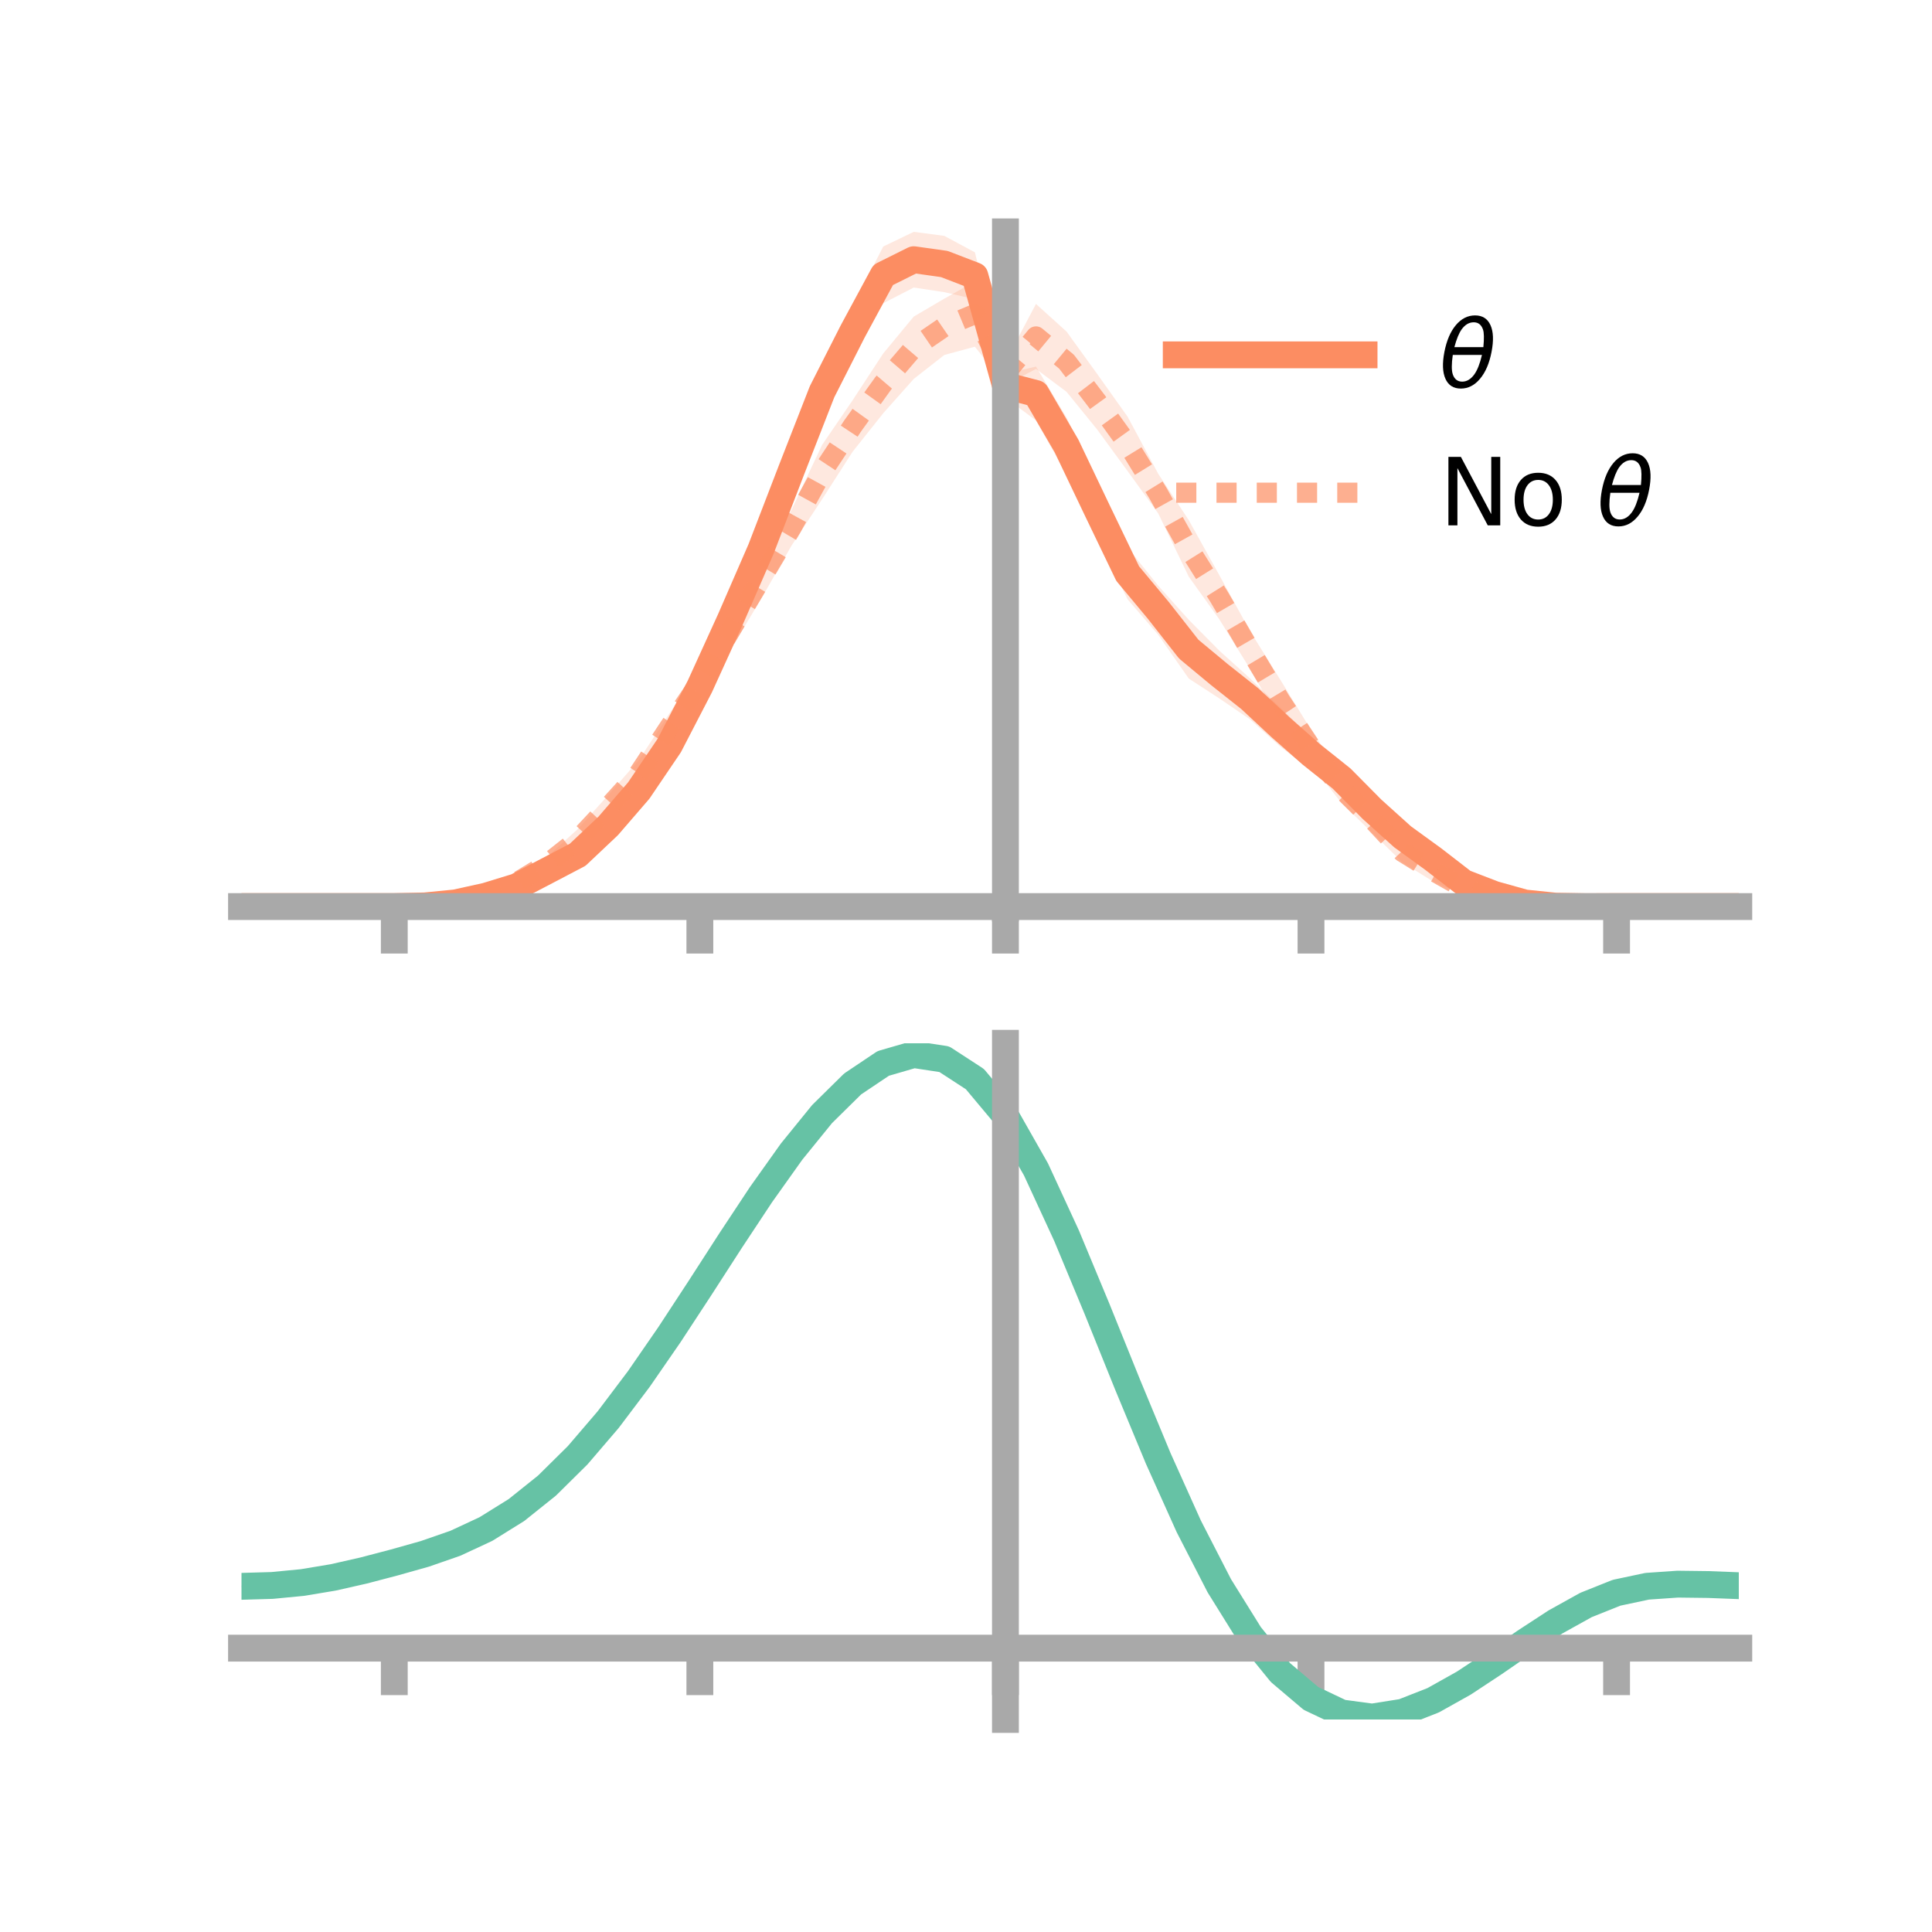 <?xml version="1.0" encoding="utf-8" standalone="no"?>
<!DOCTYPE svg PUBLIC "-//W3C//DTD SVG 1.1//EN"
  "http://www.w3.org/Graphics/SVG/1.1/DTD/svg11.dtd">
<!-- Created with matplotlib (https://matplotlib.org/) -->
<svg height="144pt" version="1.1" viewBox="0 0 144 144" width="144pt" xmlns="http://www.w3.org/2000/svg" xmlns:xlink="http://www.w3.org/1999/xlink">
 <defs>
  <style type="text/css">*{stroke-linecap:butt;stroke-linejoin:round;}</style>
 </defs>
 <g id="figure_1">
  <g id="patch_1">
   <path d="M 0 144 
L 144 144 
L 144 0 
L 0 0 
z
" style="fill:none;"/>
  </g>
  <g id="axes_1">
   <g id="patch_2">
    <path d="M 18 67.68 
L 129.6 67.68 
L 129.6 17.28 
L 18 17.28 
z
" style="fill:none;"/>
   </g>
   <g id="PolyCollection_1">
    <path clip-path="url(#p57ed3244fa)" d="M 18 67.57 
L 18 67.57 
L 20.278 67.57 
L 22.555 67.57 
L 24.833 67.57 
L 27.11 67.57 
L 29.388 67.569 
L 31.665 67.476 
L 33.943 67.157 
L 36.22 66.552 
L 38.498 65.649 
L 40.776 64.378 
L 43.053 63.166 
L 45.331 60.685 
L 47.608 57.885 
L 49.886 54.4 
L 52.163 49.905 
L 54.441 44.579 
L 56.718 39.237 
L 58.996 33.295 
L 61.273 27.157 
L 63.551 22.848 
L 65.829 18.376 
L 68.106 17.28 
L 70.384 17.581 
L 72.661 18.807 
L 74.939 27.839 
L 77.216 27.323 
L 79.494 31.123 
L 81.771 35.94 
L 84.049 40.822 
L 86.327 43.655 
L 88.604 46.195 
L 90.882 48.496 
L 93.159 50.55 
L 95.437 52.742 
L 97.714 55.006 
L 99.992 56.779 
L 102.269 59.355 
L 104.547 61.531 
L 106.824 63.435 
L 109.102 65.269 
L 111.38 66.189 
L 113.657 67.043 
L 115.935 67.399 
L 118.212 67.535 
L 120.49 67.569 
L 122.767 67.57 
L 125.045 67.57 
L 127.322 67.57 
L 129.6 67.57 
L 129.6 67.57 
L 129.6 67.57 
L 127.322 67.57 
L 125.045 67.57 
L 122.767 67.57 
L 120.49 67.57 
L 118.212 67.622 
L 115.935 67.68 
L 113.657 67.563 
L 111.38 67.146 
L 109.102 66.311 
L 106.824 64.624 
L 104.547 63.22 
L 102.269 61.296 
L 99.992 59.272 
L 97.714 57.407 
L 95.437 55.654 
L 93.159 53.61 
L 90.882 52.058 
L 88.604 50.575 
L 86.327 47.315 
L 84.049 44.677 
L 81.771 40.09 
L 79.494 35.36 
L 77.216 31.339 
L 74.939 29.635 
L 72.661 22.301 
L 70.384 21.776 
L 68.106 21.431 
L 65.829 22.604 
L 63.551 26.57 
L 61.273 31.23 
L 58.996 36.743 
L 56.718 42.632 
L 54.441 47.754 
L 52.163 52.423 
L 49.886 56.723 
L 47.608 59.962 
L 45.331 62.435 
L 43.053 64.256 
L 40.776 65.431 
L 38.498 66.541 
L 36.22 67.035 
L 33.943 67.436 
L 31.665 67.566 
L 29.388 67.57 
L 27.11 67.57 
L 24.833 67.57 
L 22.555 67.57 
L 20.278 67.57 
L 18 67.57 
z
" style="fill:#fc8d62;fill-opacity:0.2;"/>
   </g>
   <g id="PolyCollection_2">
    <path clip-path="url(#p57ed3244fa)" d="M 18 67.57 
L 18 67.57 
L 20.278 67.57 
L 22.555 67.57 
L 24.833 67.57 
L 27.11 67.57 
L 29.388 67.569 
L 31.665 67.452 
L 33.943 67.043 
L 36.22 66.363 
L 38.498 65.411 
L 40.776 63.858 
L 43.053 61.804 
L 45.331 59.261 
L 47.608 56.66 
L 49.886 53.191 
L 52.163 49.685 
L 54.441 45.558 
L 56.718 41.695 
L 58.996 38.001 
L 61.273 33.164 
L 63.551 29.83 
L 65.829 26.347 
L 68.106 23.596 
L 70.384 22.26 
L 72.661 20.977 
L 74.939 26.962 
L 77.216 22.653 
L 79.494 24.713 
L 81.771 27.865 
L 84.049 31.066 
L 86.327 35.315 
L 88.604 38.772 
L 90.882 42.871 
L 93.159 47.02 
L 95.437 50.681 
L 97.714 54.399 
L 99.992 57.75 
L 102.269 60.065 
L 104.547 62.729 
L 106.824 64.15 
L 109.102 65.705 
L 111.38 66.561 
L 113.657 67.194 
L 115.935 67.436 
L 118.212 67.556 
L 120.49 67.569 
L 122.767 67.57 
L 125.045 67.57 
L 127.322 67.57 
L 129.6 67.57 
L 129.6 67.57 
L 129.6 67.57 
L 127.322 67.57 
L 125.045 67.57 
L 122.767 67.57 
L 120.49 67.57 
L 118.212 67.643 
L 115.935 67.753 
L 113.657 67.691 
L 111.38 67.295 
L 109.102 66.715 
L 106.824 65.705 
L 104.547 64.296 
L 102.269 62.062 
L 99.992 59.85 
L 97.714 56.968 
L 95.437 53.785 
L 93.159 49.836 
L 90.882 46.162 
L 88.604 42.983 
L 86.327 38.267 
L 84.049 35.119 
L 81.771 32.008 
L 79.494 29.205 
L 77.216 27.497 
L 74.939 28.712 
L 72.661 25.84 
L 70.384 26.458 
L 68.106 28.242 
L 65.829 30.802 
L 63.551 33.666 
L 61.273 37.213 
L 58.996 40.666 
L 56.718 44.659 
L 54.441 48.435 
L 52.163 52.009 
L 49.886 55.198 
L 47.608 58.631 
L 45.331 61.043 
L 43.053 63.375 
L 40.776 64.92 
L 38.498 66.139 
L 36.22 66.911 
L 33.943 67.386 
L 31.665 67.543 
L 29.388 67.57 
L 27.11 67.57 
L 24.833 67.57 
L 22.555 67.57 
L 20.278 67.57 
L 18 67.57 
z
" style="fill:#fc8d62;fill-opacity:0.2;"/>
   </g>
   <g id="matplotlib.axis_1">
    <g id="xtick_1">
     <g id="line2d_1">
      <defs>
       <path d="M 0 0 
L 0 3.5 
" id="m34d55227bb" style="stroke:#a9a9a9;stroke-width:2;"/>
      </defs>
      <g>
       <use style="fill:#a9a9a9;stroke:#a9a9a9;stroke-width:2;" x="29.388" xlink:href="#m34d55227bb" y="67.57"/>
      </g>
     </g>
    </g>
    <g id="xtick_2">
     <g id="line2d_2">
      <g>
       <use style="fill:#a9a9a9;stroke:#a9a9a9;stroke-width:2;" x="52.163" xlink:href="#m34d55227bb" y="67.57"/>
      </g>
     </g>
    </g>
    <g id="xtick_3">
     <g id="line2d_3">
      <g>
       <use style="fill:#a9a9a9;stroke:#a9a9a9;stroke-width:2;" x="74.939" xlink:href="#m34d55227bb" y="67.57"/>
      </g>
     </g>
    </g>
    <g id="xtick_4">
     <g id="line2d_4">
      <g>
       <use style="fill:#a9a9a9;stroke:#a9a9a9;stroke-width:2;" x="97.714" xlink:href="#m34d55227bb" y="67.57"/>
      </g>
     </g>
    </g>
    <g id="xtick_5">
     <g id="line2d_5">
      <g>
       <use style="fill:#a9a9a9;stroke:#a9a9a9;stroke-width:2;" x="120.49" xlink:href="#m34d55227bb" y="67.57"/>
      </g>
     </g>
    </g>
   </g>
   <g id="matplotlib.axis_2"/>
   <g id="line2d_6">
    <path clip-path="url(#p57ed3244fa)" d="M 18 67.57 
L 20.278 67.57 
L 22.555 67.57 
L 24.833 67.57 
L 27.11 67.57 
L 29.388 67.569 
L 31.665 67.521 
L 33.943 67.296 
L 36.22 66.794 
L 38.498 66.095 
L 40.776 64.905 
L 43.053 63.711 
L 45.331 61.56 
L 47.608 58.923 
L 49.886 55.561 
L 52.163 51.164 
L 54.441 46.166 
L 56.718 40.934 
L 58.996 35.019 
L 61.273 29.194 
L 63.551 24.709 
L 65.829 20.49 
L 68.106 19.356 
L 70.384 19.678 
L 72.661 20.554 
L 74.939 28.737 
L 77.216 29.331 
L 79.494 33.241 
L 81.771 38.015 
L 84.049 42.75 
L 86.327 45.485 
L 88.604 48.385 
L 90.882 50.277 
L 93.159 52.08 
L 95.437 54.198 
L 97.714 56.206 
L 99.992 58.025 
L 102.269 60.325 
L 104.547 62.376 
L 106.824 64.029 
L 109.102 65.79 
L 111.38 66.667 
L 113.657 67.303 
L 115.935 67.539 
L 118.212 67.579 
L 120.49 67.57 
L 122.767 67.57 
L 125.045 67.57 
L 127.322 67.57 
L 129.6 67.57 
" style="fill:none;stroke:#fc8d62;stroke-linecap:square;stroke-width:2;"/>
   </g>
   <g id="line2d_7">
    <path clip-path="url(#p57ed3244fa)" d="M 18 67.57 
L 20.278 67.57 
L 22.555 67.57 
L 24.833 67.57 
L 27.11 67.57 
L 29.388 67.569 
L 31.665 67.498 
L 33.943 67.215 
L 36.22 66.637 
L 38.498 65.775 
L 40.776 64.389 
L 43.053 62.59 
L 45.331 60.152 
L 47.608 57.645 
L 49.886 54.195 
L 52.163 50.847 
L 54.441 46.997 
L 56.718 43.177 
L 58.996 39.334 
L 61.273 35.189 
L 63.551 31.748 
L 65.829 28.575 
L 68.106 25.919 
L 70.384 24.359 
L 72.661 23.409 
L 74.939 27.837 
L 77.216 25.075 
L 79.494 26.959 
L 81.771 29.937 
L 84.049 33.092 
L 86.327 36.791 
L 88.604 40.878 
L 90.882 44.516 
L 93.159 48.428 
L 95.437 52.233 
L 97.714 55.683 
L 99.992 58.8 
L 102.269 61.063 
L 104.547 63.513 
L 106.824 64.928 
L 109.102 66.21 
L 111.38 66.928 
L 113.657 67.442 
L 115.935 67.594 
L 118.212 67.6 
L 120.49 67.57 
L 122.767 67.57 
L 125.045 67.57 
L 127.322 67.57 
L 129.6 67.57 
" style="fill:none;stroke:#fc8d62;stroke-dasharray:1.5,1.5;stroke-dashoffset:0;stroke-opacity:0.7;stroke-width:1.5;"/>
   </g>
   <g id="patch_3">
    <path d="M 74.939 67.68 
L 74.939 17.28 
" style="fill:none;stroke:#a9a9a9;stroke-linecap:square;stroke-linejoin:miter;stroke-width:2;"/>
   </g>
   <g id="patch_4">
    <path d="M 129.6 67.68 
L 129.6 17.28 
" style="fill:none;"/>
   </g>
   <g id="patch_5">
    <path d="M 18 67.57 
L 129.6 67.57 
" style="fill:none;stroke:#a9a9a9;stroke-linecap:square;stroke-linejoin:miter;stroke-width:2;"/>
   </g>
   <g id="patch_6">
    <path d="M 18 17.28 
L 129.6 17.28 
" style="fill:none;"/>
   </g>
   <g id="legend_1">
    <g id="line2d_8">
     <path d="M 87.67 26.449 
L 101.67 26.449 
" style="fill:none;stroke:#fc8d62;stroke-linecap:square;stroke-width:2;"/>
    </g>
    <g id="line2d_9"/>
    <g id="text_1">
     <!-- $\theta$ -->
     <g transform="translate(107.27 28.899)scale(0.07 -0.07)">
      <defs>
       <path d="M 45.516 34.672 
L 14.453 34.672 
Q 12.359 20.062 14.5 13.875 
Q 17.188 6.25 24.469 6.25 
Q 31.781 6.25 37.359 13.922 
Q 42.234 20.656 45.516 34.672 
z
M 47.016 42.969 
Q 48.344 56.844 46.625 61.719 
Q 43.953 69.438 36.766 69.438 
Q 29.297 69.438 23.828 61.812 
Q 19.531 55.672 16.156 42.969 
z
M 38.188 76.766 
Q 49.906 76.766 54.594 66.406 
Q 59.281 56.109 55.719 37.844 
Q 52.203 19.625 43.453 9.281 
Q 34.766 -1.125 23.047 -1.125 
Q 11.281 -1.125 6.641 9.281 
Q 2 19.625 5.516 37.844 
Q 9.078 56.109 17.719 66.406 
Q 26.422 76.766 38.188 76.766 
z
" id="DejaVuSans-Oblique-952"/>
      </defs>
      <use transform="translate(0 0.234)" xlink:href="#DejaVuSans-Oblique-952"/>
     </g>
    </g>
    <g id="line2d_10">
     <path d="M 87.67 36.724 
L 101.67 36.724 
" style="fill:none;stroke:#fc8d62;stroke-dasharray:1.5,1.5;stroke-dashoffset:0;stroke-opacity:0.7;stroke-width:1.5;"/>
    </g>
    <g id="line2d_11"/>
    <g id="text_2">
     <!-- No $\theta$ -->
     <g transform="translate(107.27 39.174)scale(0.07 -0.07)">
      <defs>
       <path d="M 9.812 72.906 
L 23.094 72.906 
L 55.422 11.922 
L 55.422 72.906 
L 64.984 72.906 
L 64.984 0 
L 51.703 0 
L 19.391 60.984 
L 19.391 0 
L 9.812 0 
z
" id="DejaVuSans-78"/>
       <path d="M 30.609 48.391 
Q 23.391 48.391 19.188 42.75 
Q 14.984 37.109 14.984 27.297 
Q 14.984 17.484 19.156 11.844 
Q 23.344 6.203 30.609 6.203 
Q 37.797 6.203 41.984 11.859 
Q 46.188 17.531 46.188 27.297 
Q 46.188 37.016 41.984 42.703 
Q 37.797 48.391 30.609 48.391 
z
M 30.609 56 
Q 42.328 56 49.016 48.375 
Q 55.719 40.766 55.719 27.297 
Q 55.719 13.875 49.016 6.219 
Q 42.328 -1.422 30.609 -1.422 
Q 18.844 -1.422 12.172 6.219 
Q 5.516 13.875 5.516 27.297 
Q 5.516 40.766 12.172 48.375 
Q 18.844 56 30.609 56 
z
" id="DejaVuSans-111"/>
       <path id="DejaVuSans-32"/>
      </defs>
      <use transform="translate(0 0.234)" xlink:href="#DejaVuSans-78"/>
      <use transform="translate(74.805 0.234)" xlink:href="#DejaVuSans-111"/>
      <use transform="translate(135.986 0.234)" xlink:href="#DejaVuSans-32"/>
      <use transform="translate(167.773 0.234)" xlink:href="#DejaVuSans-Oblique-952"/>
     </g>
    </g>
   </g>
  </g>
  <g id="axes_2">
   <g id="patch_7">
    <path d="M 18 128.16 
L 129.6 128.16 
L 129.6 77.76 
L 18 77.76 
z
" style="fill:none;"/>
   </g>
   <g id="PolyCollection_3">
    <path clip-path="url(#p06e56b123c)" d="M 18 118.31 
L 18 118.163 
L 20.278 118.097 
L 22.555 117.871 
L 24.833 117.478 
L 27.11 116.946 
L 29.388 116.331 
L 31.665 115.674 
L 33.943 114.867 
L 36.22 113.79 
L 38.498 112.353 
L 40.776 110.502 
L 43.053 108.217 
L 45.331 105.514 
L 47.608 102.441 
L 49.886 99.078 
L 52.163 95.531 
L 54.441 91.928 
L 56.718 88.415 
L 58.996 85.146 
L 61.273 82.284 
L 63.551 79.994 
L 65.829 78.435 
L 68.106 77.76 
L 70.384 78.11 
L 72.661 79.613 
L 74.939 82.375 
L 77.216 86.438 
L 79.494 91.443 
L 81.771 96.992 
L 84.049 102.714 
L 86.327 108.278 
L 88.604 113.415 
L 90.882 117.911 
L 93.159 121.62 
L 95.437 124.459 
L 97.714 126.404 
L 99.992 127.491 
L 102.269 127.8 
L 104.547 127.444 
L 106.824 126.559 
L 109.102 125.295 
L 111.38 123.809 
L 113.657 122.254 
L 115.935 120.779 
L 118.212 119.521 
L 120.49 118.612 
L 122.767 118.131 
L 125.045 117.978 
L 127.322 118.013 
L 129.6 118.109 
L 129.6 118.268 
L 129.6 118.268 
L 127.322 118.188 
L 125.045 118.168 
L 122.767 118.331 
L 120.49 118.816 
L 118.212 119.73 
L 115.935 121 
L 113.657 122.5 
L 111.38 124.087 
L 109.102 125.604 
L 106.824 126.894 
L 104.547 127.796 
L 102.269 128.16 
L 99.992 127.856 
L 97.714 126.78 
L 95.437 124.867 
L 93.159 122.093 
L 90.882 118.482 
L 88.604 114.112 
L 86.327 109.123 
L 84.049 103.715 
L 81.771 98.152 
L 79.494 92.752 
L 77.216 87.882 
L 74.939 83.928 
L 72.661 81.244 
L 70.384 79.785 
L 68.106 79.443 
L 65.829 80.091 
L 63.551 81.589 
L 61.273 83.789 
L 58.996 86.537 
L 56.718 89.674 
L 54.441 93.046 
L 52.163 96.503 
L 49.886 99.909 
L 47.608 103.144 
L 45.331 106.107 
L 43.053 108.722 
L 40.776 110.939 
L 38.498 112.74 
L 36.22 114.138 
L 33.943 115.182 
L 31.665 115.957 
L 29.388 116.583 
L 27.11 117.164 
L 24.833 117.664 
L 22.555 118.032 
L 20.278 118.244 
L 18 118.31 
z
" style="fill:#66c2a5;fill-opacity:0.2;"/>
   </g>
   <g id="matplotlib.axis_3">
    <g id="xtick_6">
     <g id="line2d_12">
      <g>
       <use style="fill:#a9a9a9;stroke:#a9a9a9;stroke-width:2;" x="29.388" xlink:href="#m34d55227bb" y="122.843"/>
      </g>
     </g>
    </g>
    <g id="xtick_7">
     <g id="line2d_13">
      <g>
       <use style="fill:#a9a9a9;stroke:#a9a9a9;stroke-width:2;" x="52.163" xlink:href="#m34d55227bb" y="122.843"/>
      </g>
     </g>
    </g>
    <g id="xtick_8">
     <g id="line2d_14">
      <g>
       <use style="fill:#a9a9a9;stroke:#a9a9a9;stroke-width:2;" x="74.939" xlink:href="#m34d55227bb" y="122.843"/>
      </g>
     </g>
    </g>
    <g id="xtick_9">
     <g id="line2d_15">
      <g>
       <use style="fill:#a9a9a9;stroke:#a9a9a9;stroke-width:2;" x="97.714" xlink:href="#m34d55227bb" y="122.843"/>
      </g>
     </g>
    </g>
    <g id="xtick_10">
     <g id="line2d_16">
      <g>
       <use style="fill:#a9a9a9;stroke:#a9a9a9;stroke-width:2;" x="120.49" xlink:href="#m34d55227bb" y="122.843"/>
      </g>
     </g>
    </g>
   </g>
   <g id="matplotlib.axis_4"/>
   <g id="line2d_17">
    <path clip-path="url(#p06e56b123c)" d="M 18 118.236 
L 20.278 118.171 
L 22.555 117.951 
L 24.833 117.571 
L 27.11 117.055 
L 29.388 116.457 
L 31.665 115.816 
L 33.943 115.025 
L 36.22 113.964 
L 38.498 112.547 
L 40.776 110.721 
L 43.053 108.469 
L 45.331 105.81 
L 47.608 102.792 
L 49.886 99.493 
L 52.163 96.017 
L 54.441 92.487 
L 56.718 89.044 
L 58.996 85.841 
L 61.273 83.037 
L 63.551 80.791 
L 65.829 79.263 
L 68.106 78.601 
L 70.384 78.947 
L 72.661 80.429 
L 74.939 83.152 
L 77.216 87.16 
L 79.494 92.098 
L 81.771 97.572 
L 84.049 103.214 
L 86.327 108.701 
L 88.604 113.764 
L 90.882 118.196 
L 93.159 121.856 
L 95.437 124.663 
L 97.714 126.592 
L 99.992 127.674 
L 102.269 127.98 
L 104.547 127.62 
L 106.824 126.726 
L 109.102 125.45 
L 111.38 123.948 
L 113.657 122.377 
L 115.935 120.89 
L 118.212 119.625 
L 120.49 118.714 
L 122.767 118.231 
L 125.045 118.073 
L 127.322 118.101 
L 129.6 118.189 
" style="fill:none;stroke:#66c2a5;stroke-linecap:square;stroke-width:2;"/>
   </g>
   <g id="patch_8">
    <path d="M 74.939 128.16 
L 74.939 77.76 
" style="fill:none;stroke:#a9a9a9;stroke-linecap:square;stroke-linejoin:miter;stroke-width:2;"/>
   </g>
   <g id="patch_9">
    <path d="M 129.6 128.16 
L 129.6 77.76 
" style="fill:none;"/>
   </g>
   <g id="patch_10">
    <path d="M 18 122.843 
L 129.6 122.843 
" style="fill:none;stroke:#a9a9a9;stroke-linecap:square;stroke-linejoin:miter;stroke-width:2;"/>
   </g>
   <g id="patch_11">
    <path d="M 18 77.76 
L 129.6 77.76 
" style="fill:none;"/>
   </g>
  </g>
 </g>
 <defs>
  <clipPath id="p57ed3244fa">
   <rect height="50.4" width="111.6" x="18" y="17.28"/>
  </clipPath>
  <clipPath id="p06e56b123c">
   <rect height="50.4" width="111.6" x="18" y="77.76"/>
  </clipPath>
 </defs>
</svg>
